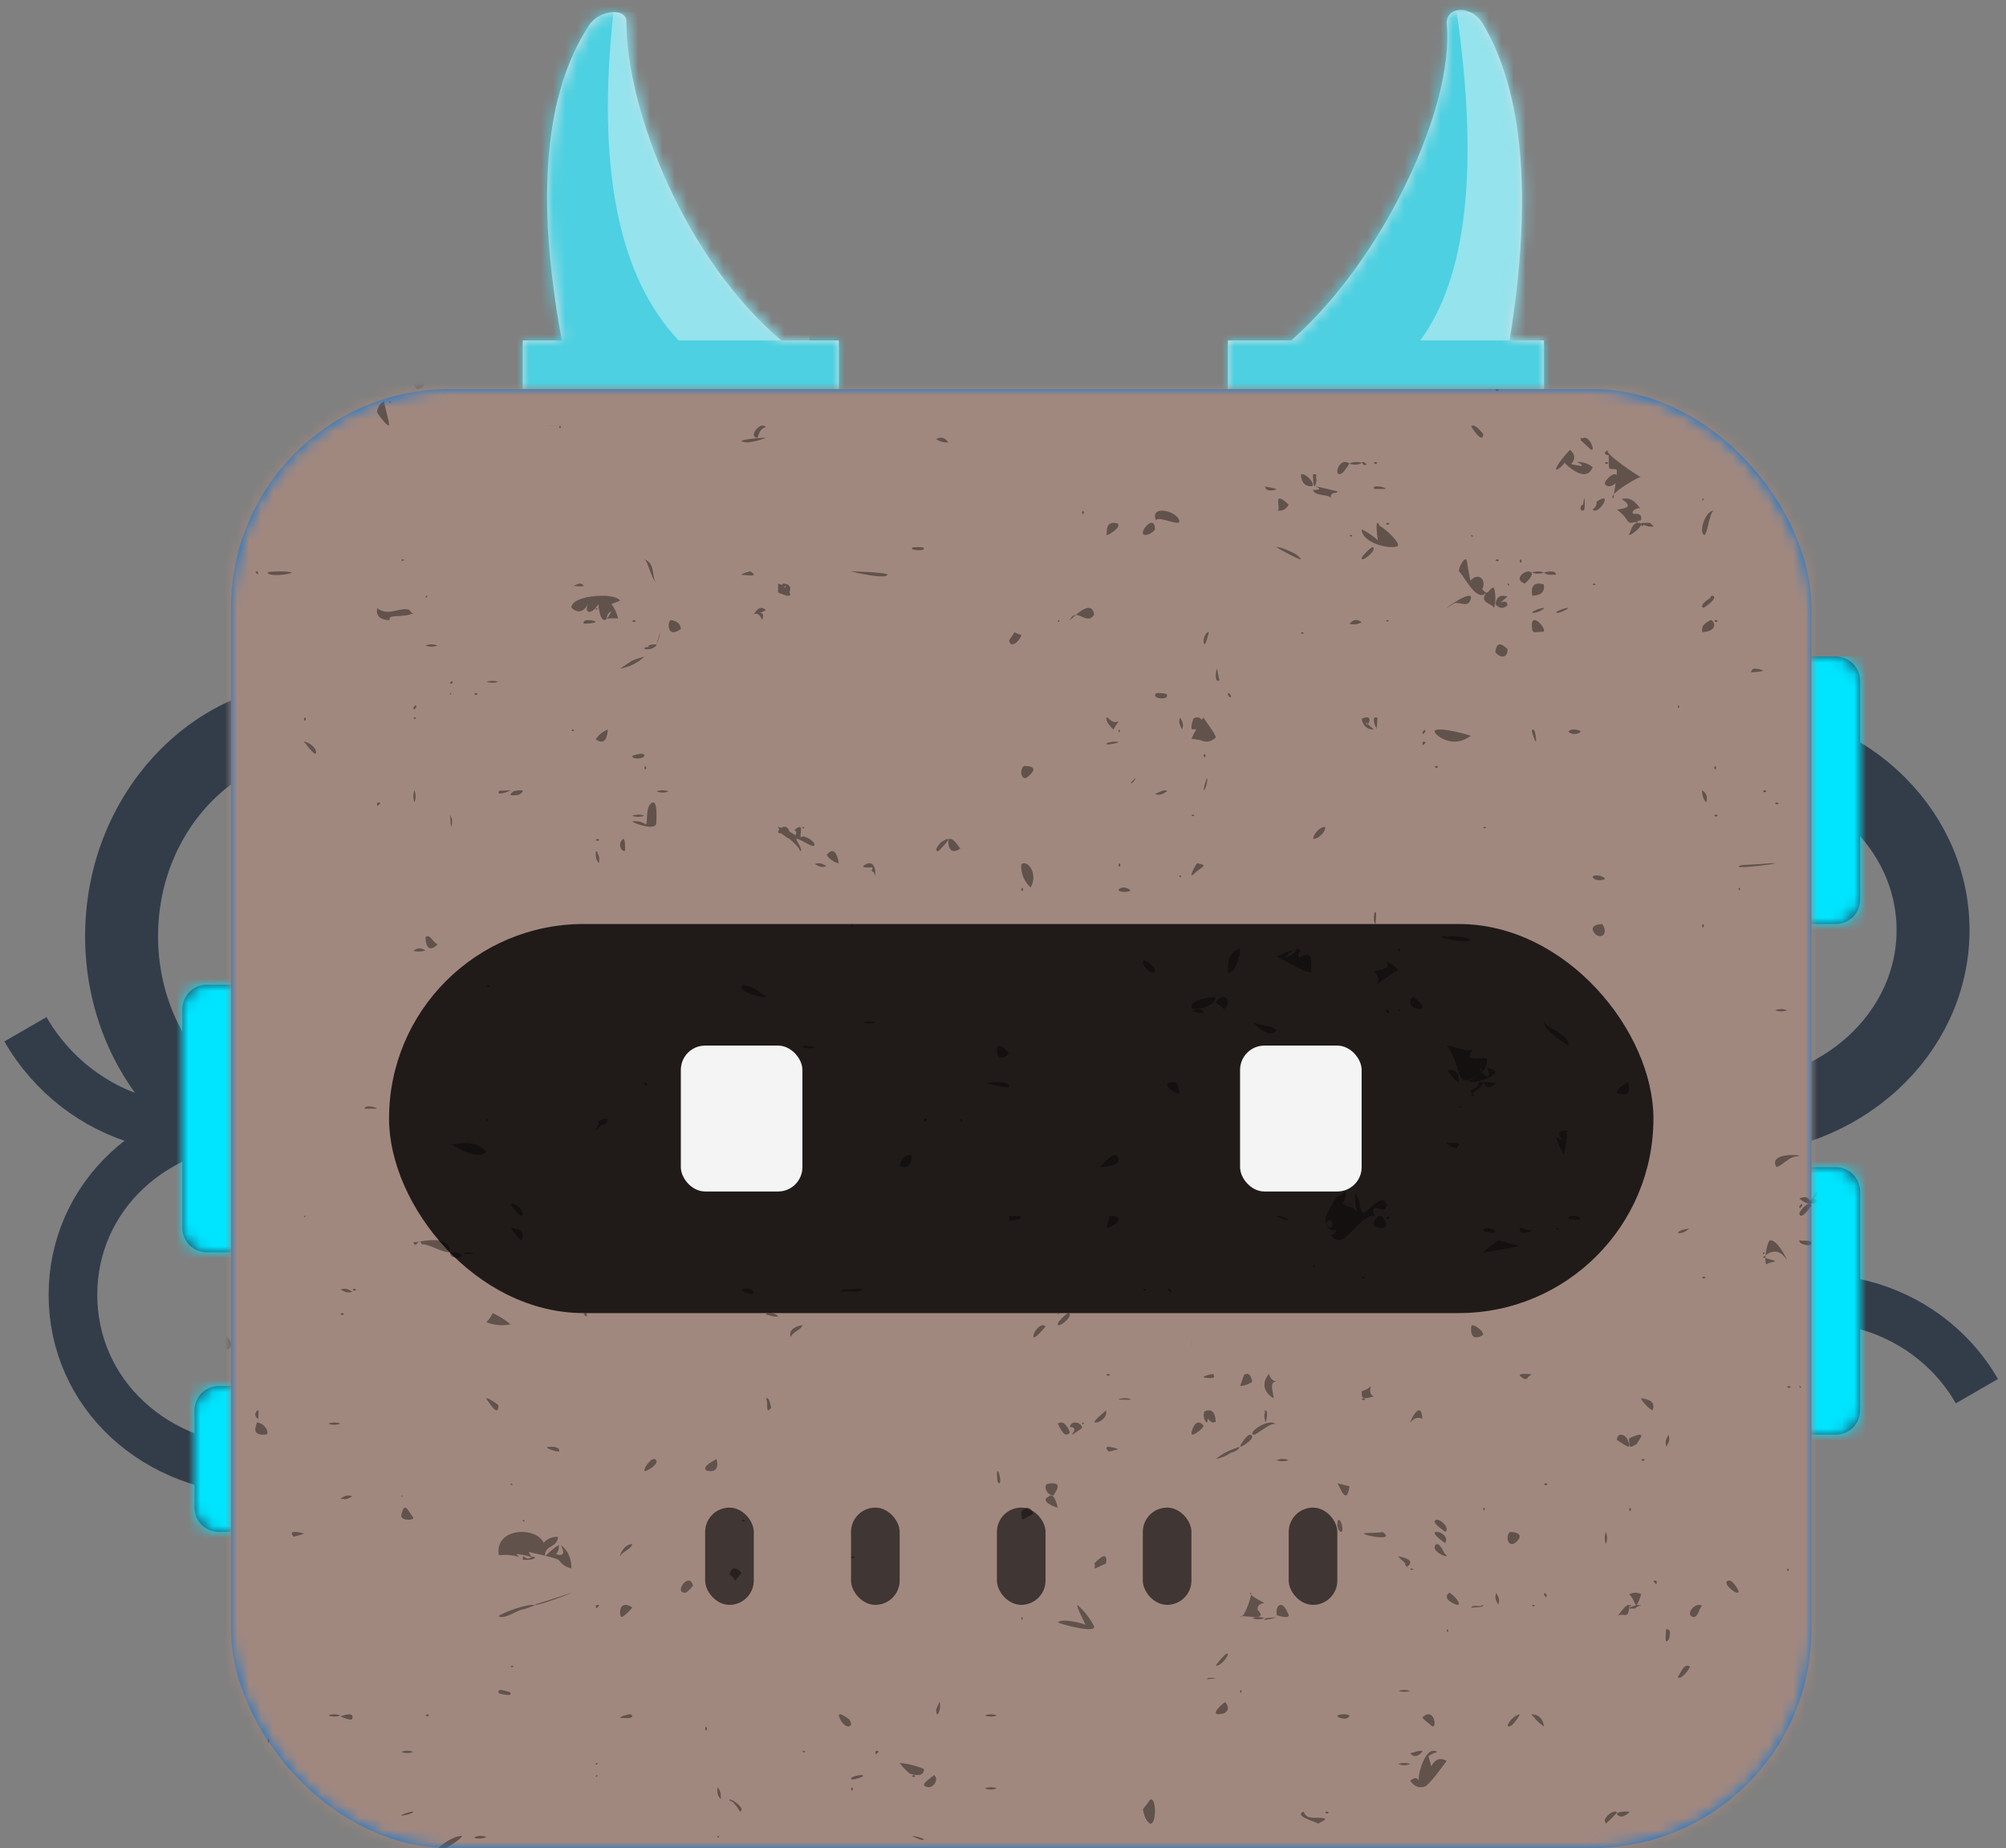 <svg xmlns="http://www.w3.org/2000/svg" xmlns:xlink="http://www.w3.org/1999/xlink" width="165" height="152" viewBox="0 0 165 152">
  <rect x="0" y="0" width="165" height="152" fill="#808080" stroke="none"/>
  <defs>
    <path id="bot-27-a" d="M2,27 L14,27 C15.105,27 16,27.895 16,29 L16,47 C16,48.105 15.105,49 14,49 L2,49 C0.895,49 1.3527075e-16,48.105 0,47 L0,29 C-1.3527075e-16,27.895 0.895,27 2,27 Z M3,60 L15,60 C16.105,60 17,60.895 17,62 L17,70 C17,71.105 16.105,72 15,72 L3,72 C1.895,72 1,71.105 1,70 L1,62 C1,60.895 1.895,60 3,60 Z M124,42 L136,42 C137.105,42 138,42.895 138,44 L138,62 C138,63.105 137.105,64 136,64 L124,64 C122.895,64 122,63.105 122,62 L122,44 C122,42.895 122.895,42 124,42 Z M124,0 L136,0 C137.105,-2.02906125e-16 138,0.895 138,2 L138,20 C138,21.105 137.105,22 136,22 L124,22 C122.895,22 122,21.105 122,20 L122,2 C122,0.895 122.895,2.02906125e-16 124,0 Z"/>
    <path id="bot-27-c" d="M71.21,40 C78.85,33.293 84.631,20.688 84,14 C83.863,12.554 86,12.299 87,14 C90.331,19.664 91.053,28.331 89.167,40 L92,40 L92,52 L66,52 L66,40 L71.21,40 Z M11.215,40 C9.043,28.317 9.783,19.684 13.434,14.101 C14.335,12.722 16.521,12.681 16.521,13.741 C16.521,21.273 21.492,33.445 29.262,40 L34,40 L34,52 L8,52 L8,40 L11.215,40 Z"/>
    <rect id="bot-27-e" width="130" height="120" rx="18"/>
  </defs>
  <g fill="none" fill-rule="evenodd" transform="translate(-6 -12)">
    <g transform="translate(0 66)">
      <g stroke="#2A3544" opacity=".9" transform="translate(8 5)">
        <ellipse cx="24.5" cy="18" stroke-width="6" rx="16.5" ry="18"/>
        <path stroke-width="4" d="M18.803,36.462 C18.803,27.901 11.64,20.962 2.803,20.962" transform="scale(1 -1) rotate(-60 -38.927 0)"/>
        <path stroke-width="4" d="M20,62 C29.389,62 37,55.508 37,47.5 C37,39.492 29.389,33 20,33 C10.611,33 4,39.492 4,47.5 C4,55.508 10.611,62 20,62 Z"/>
      </g>
      <g stroke="#2A3544" opacity=".9" transform="translate(132 7)">
        <path stroke-width="4" d="M33.803,58.462 C33.803,49.901 26.64,42.962 17.803,42.962" transform="rotate(-30 25.803 50.712)"/>
        <path stroke-width="6" d="M16,31 C25.389,31 33,24.06 33,15.5 C33,6.94 25.389,0 16,0 C6.611,0 0,6.94 0,15.5 C0,24.06 6.611,31 16,31 Z"/>
      </g>
      <g transform="translate(21)">
        <mask id="bot-27-b" fill="#fff">
          <use xlink:href="#bot-27-a"/>
        </mask>
        <use fill="#273951" xlink:href="#bot-27-a"/>
        <g fill="#00E5FF" mask="url(#bot-27-b)">
          <rect width="180" height="76" transform="translate(-21)"/>
        </g>
      </g>
    </g>
    <g transform="translate(41)">
      <mask id="bot-27-d" fill="#fff">
        <use xlink:href="#bot-27-c"/>
      </mask>
      <use fill="#E1E6E8" xlink:href="#bot-27-c"/>
      <g fill="#4DD0E1" mask="url(#bot-27-d)">
        <rect width="100" height="52"/>
      </g>
      <rect width="100" height="12" y="40" fill="#000" fill-opacity=".4" mask="url(#bot-27-d)"/>
      <path fill="#FFF" fill-opacity=".4" d="M15.456 13L31.569 13 31.569 40 20.82 40C15.854 34.767 14.066 25.767 15.456 13zM84.82 13L92.569 13 92.569 40 81.82 40C85.654 34.796 86.654 25.796 84.82 13z" mask="url(#bot-27-d)"/>
    </g>
    <g transform="translate(25 44)">
      <mask id="bot-27-f" fill="#fff">
        <use xlink:href="#bot-27-e"/>
      </mask>
      <use fill="#0076DE" xlink:href="#bot-27-e"/>
      <g fill="#A1887F" mask="url(#bot-27-f)">
        <rect width="134" height="124" transform="translate(-2 -2)"/>
      </g>
      <g fill="#000" fill-opacity=".4" mask="url(#bot-27-f)">
        <path d="M81.295,85.019 C81.722,84.918 81.956,85.223 82,85.934 C81.75,86.111 81.508,85.903 81.324,85.656 C81.325,85.701 81.326,85.747 81.328,85.793 C81.346,86.272 81,85.834 81,85.339 C81.022,85.3 81.043,85.266 81.062,85.235 C81.032,85.182 81.011,85.146 81,85.137 C81.068,85.101 81.132,85.071 81.193,85.05 C81.244,84.993 81.276,84.988 81.295,85.019 Z M108.043,110.002 C108.59,110.039 108.909,110.371 109,111 C108.644,110.773 108.344,110.489 108.099,110.147 C108.03,110.135 107.997,110.086 108,110 C108,110 108,110 108,110 C108.001,110 108.002,110 108.003,110 C108.017,110 108.031,110 108.043,110.002 Z M100,113.011 C100,113.007 100,113.004 100,113 C100.067,112.998 100.111,113.018 100.132,113.061 C100.155,113.074 100.178,113.088 100.202,113.104 C100.183,113.109 100.165,113.115 100.147,113.12 C100.148,113.129 100.148,113.139 100.147,113.15 C100.121,113.151 100.098,113.148 100.079,113.142 C99.871,113.213 99.676,113.319 99.496,113.458 C99.582,113.728 99.658,114.001 99.723,114.278 C100.035,113.688 100.461,113.538 101,113.828 C100.968,113.836 99.92,115.384 99.268,115.918 C98.747,116.112 98.324,115.96 98,115.462 C98.366,115.146 98.617,115.184 98.754,115.576 C98.484,115.415 99.116,112.811 100,113.011 Z M19.002,72.041 C19,72.028 19,72.015 19,72 C19.017,72 19.032,72 19.045,72.003 C19.078,71.996 19.126,72.003 19.184,72.017 C19.455,71.958 19.869,72.061 19.975,72.194 C19.983,72.194 19.992,72.193 20,72.192 C19.997,72.201 19.994,72.21 19.99,72.218 C19.997,72.232 20,72.245 20,72.258 C19.985,72.268 19.97,72.277 19.955,72.285 C19.831,72.476 19.56,72.496 19.142,72.346 C19.077,72.25 19.036,72.178 19.016,72.126 C19.011,72.12 19.005,72.114 19,72.109 C19.002,72.106 19.005,72.104 19.007,72.101 C19,72.076 18.998,72.056 19.002,72.041 Z M112.135,5.067 C112.713,4.669 113.269,6.188 112.858,5.98 C112.572,5.719 112.286,5.457 112,5.195 C112.019,5.172 112.038,5.151 112.056,5.132 C112.017,5.11 111.998,5.066 112,5 C112.069,4.998 112.114,5.02 112.135,5.067 Z M105.085,1.015 C105.155,0.982 105.225,1.004 105.295,1.081 C105.22,1.163 105.145,1.182 105.069,1.139 C105.052,1.132 105.038,1.121 105.028,1.108 C105.018,1.1 105.009,1.091 105,1.081 C105.003,1.078 105.006,1.075 105.008,1.072 C105.002,1.052 104.999,1.028 105,1 C105.034,0.999 105.063,1.004 105.085,1.015 Z M42.067,117.007 C42.394,117.088 43.369,117.809 42.852,118 C42.672,117.648 42.437,117.352 42.146,117.113 C42.148,117.125 42.148,117.137 42.147,117.15 C42.046,117.154 41.997,117.104 42,117.001 C42,117.001 42,117.001 42,117.001 C42,117.001 42,117.001 42,117.001 C42,117.001 42,117 42,117 C42.026,116.999 42.048,117.002 42.067,117.007 Z M117.095,12.015 C117.204,11.998 117.408,11.995 117.707,12.008 C118.249,12.458 117.932,12.274 117.61,12.307 C117.41,12.251 117.26,12.203 117.158,12.162 C117.154,12.208 117.128,12.254 117.079,12.3 C117.004,12.229 116.982,12.157 117.015,12.086 C116.986,12.058 117,12.037 117.057,12.022 C117.064,12.015 117.071,12.007 117.079,12 C117.085,12.005 117.09,12.01 117.095,12.015 Z M31.15,39.199 C31.258,39.361 31.335,39.56 31.262,40 C31.071,39.784 30.971,39.509 31.007,39 C31.018,39.015 31.028,39.03 31.039,39.045 C31.05,39.03 31.064,39.015 31.079,39 C31.15,39.066 31.173,39.133 31.15,39.199 Z M45.207,77.013 C45.646,76.927 46.182,77.292 45.939,77.296 C45.683,77.301 45.422,77.238 45.176,77.158 C45.126,77.169 45.077,77.152 45.028,77.108 C45.018,77.105 45.009,77.101 45,77.098 C45.003,77.096 45.007,77.094 45.01,77.091 C45.007,77.088 45.003,77.084 45,77.081 C45.069,77.005 45.138,76.983 45.207,77.013 Z M65.269,69.047 C65.392,69.016 65.556,69.001 65.763,69 C66.238,69.139 65.999,69.281 65.043,69.426 C64.996,69.337 64.987,69.261 65.018,69.2 C64.971,69.015 65.002,69.014 65.28,69 C65.277,69.017 65.274,69.032 65.269,69.047 Z M98.276,51.003 C98.281,51.005 98.285,51.009 98.288,51.015 C98.223,50.878 99.736,52.239 98.536,51.963 C97.967,51.832 97.947,51.495 98.045,51.256 C98.031,51.252 98.016,51.248 98,51.243 C98.056,51.141 98.118,51.046 98.231,51.011 C98.247,51.002 98.261,50.998 98.271,51.001 C98.273,51.001 98.275,51 98.276,51 C98.276,51.001 98.276,51.002 98.276,51.003 Z M90.24,8.279 C90.312,8.411 90.285,8.509 90.25,8.698 C90.09,9.546 89.976,8.377 90.004,8.024 C90.003,8.016 90.001,8.008 90,8 C90.002,8 90.004,8 90.007,8 C90.007,8 90.007,8 90.007,8 C90.007,8 90.007,8 90.007,8 C90.313,8.015 90.313,8.018 90.24,8.279 Z M114.97,8.111 C114.997,7.861 115.003,7.673 114.971,7.621 C114.275,7.461 114.322,7.901 114.322,6.441 C113.908,6.382 113.893,6.235 114.277,6 C113.763,6.247 117.114,8.376 116.997,8.274 C117.055,7.996 113.997,9.807 114.738,10 C114.689,9.987 114.801,9.336 114.891,8.716 C114.684,8.988 114.189,9.154 114.008,8.792 C113.91,8.597 114.795,7.688 114.97,8.111 Z M3.006,4.526 C2.998,4.433 2.998,4.34 3.006,4.259 C3.005,4.172 3.004,4.086 3.003,4 C3.015,4.03 3.028,4.06 3.042,4.089 C3.091,3.969 3.185,3.951 3.336,4.156 C3.377,4.211 3.376,4.364 3.351,4.525 C3.522,4.696 3.739,4.834 4,4.941 C3.728,4.957 3.456,4.973 3.183,4.989 C3.166,5.002 3.149,5.004 3.132,4.992 C3.088,4.995 3.044,4.997 3,5 C3.003,4.842 3.005,4.684 3.006,4.526 Z M116.258,11.171 C116.311,11.207 116.36,11.24 116.407,11.271 C116.856,11.223 117.05,11.373 116.989,11.722 C117.008,11.751 117.001,11.766 116.978,11.774 C116.978,11.774 116.978,11.775 116.978,11.775 C116.857,11.82 116.752,11.857 116.659,11.888 C116.66,11.917 116.672,11.953 116.698,12 C116.632,11.983 116.571,11.961 116.515,11.933 C115.659,12.186 116.106,11.696 115,10.923 C115.404,10.813 116.556,10.814 115.372,10.038 C116.131,9.886 116.416,10.199 116.896,10.788 C116.555,10.817 116.342,10.945 116.258,11.171 Z M25.752,97.052 C26.176,96.961 26.136,97.373 25,97.286 C25,96.557 25.154,97.506 25.732,97.063 C25.316,96.943 24.895,96.859 24.469,96.811 C24.976,97.464 24.883,96.769 23.029,96.911 C22.655,94.661 26.052,94.501 26.718,95.891 C27.054,95.54 27.45,95.379 27.906,95.407 C27.78,96.396 26.867,95.969 26.812,97.002 C27.202,96.693 27.344,96.453 27.977,96.073 C27.945,97.084 27.508,96.684 27.805,96.85 C28.367,97.006 28.473,96.746 28.124,96.073 C28.717,96.524 29.009,97.167 29,98 C28.591,97.923 28.252,97.702 27.982,97.337 C27.837,97.123 25.487,96.672 25.494,96.649 C25.553,96.807 25.639,96.941 25.752,97.052 Z M46.615,17.361 C46.614,17.223 46.604,17.141 46.555,17.225 C46.533,17.236 46.512,17.247 46.492,17.257 C46.534,17.29 46.575,17.325 46.615,17.361 Z M46.665,17.974 C46.509,17.938 46.292,17.861 46,17.729 C46.001,17.486 46.003,17.243 46.005,17 C46.08,17.006 46.18,17.048 46.286,17.113 C46.326,17.078 46.369,17.04 46.416,17 C46.939,17.019 47.11,17.259 46.932,17.718 C47.048,17.903 47.035,18.039 46.741,17.99 C46.708,18.008 46.683,18.001 46.665,17.974 Z M46.939,37.991 C46.696,37.924 46.274,37.518 46.195,37.529 C45.936,37.563 45.965,37.378 46.11,37.217 C46.035,37.127 45.993,37.052 46.001,37 C46.087,37.028 46.173,37.059 46.258,37.092 C46.484,36.946 46.798,36.925 46.933,37.403 C47.105,37.495 47.274,37.598 47.439,37.709 C47.536,37.521 47.503,37.372 47.342,37.263 C48.203,36.56 47.754,37.54 47.868,37.904 C48.046,37.554 48.982,38.186 48.999,38.446 C49.032,38.942 47.647,37.836 47.501,38.011 C47.447,38.075 48.156,39.034 47.799,38.999 C47.764,38.746 47.357,38.361 46.939,37.991 Z M80.402,28.964 C80.308,28.984 80.212,28.996 80.115,29 C79.833,28.964 80.156,28.118 80.169,28.091 C80.472,27.937 80.697,27.979 80.842,28.217 C80.889,28.144 80.936,28.072 80.983,28 C80.946,28.042 82.06,29.431 81.997,29.667 C81.597,30.029 81.172,30.096 80.723,29.868 C80.482,29.831 80.241,29.795 80,29.758 C80.126,29.488 80.26,29.223 80.402,28.964 Z M31.628,18.001 C31.837,17.997 31.958,18.004 31.991,18.023 C32.497,18.072 32.894,18.202 33,18.415 C32.76,18.489 32.525,18.581 32.294,18.691 C32.556,19.028 32.738,19.422 32.843,19.871 C32.532,19.847 32.222,19.851 31.913,19.884 C31.917,19.593 32.038,19.393 32.277,19.284 C31.437,21.16 31.209,18.766 31.21,18.687 C30.754,19.525 29.95,19.594 30.402,18.581 C30.066,19.337 29.549,19.497 29,18.98 C29.001,18.311 30.465,17.975 31.628,18.001 Z M30.028,61.028 C30.048,61.008 30.079,60.999 30.121,61 C30.124,61.084 30.084,61.125 30,61.122 C29.999,61.08 30.008,61.048 30.028,61.028 C30.008,61.048 29.999,61.08 30,61.121 C30.084,61.125 30.124,61.084 30.121,61 C30.079,60.999 30.048,61.008 30.028,61.028 Z M101.015,46.214 C101.513,46.344 102.661,46.56 103,46.293 C102.597,46.035 100.816,45.826 101.015,46.214 Z M4.001,16.105 C4.16,16.458 5.827,16.26 6,16.09 C5.751,15.964 3.942,15.972 4.001,16.105 Z M45,19.187 C43.766,19.805 45.095,18.922 44.683,20 C44.504,19.54 44.277,19.384 44,19.533 C44.319,18.967 44.652,18.852 45,19.187 Z M100.807,96.761 C100.795,96.741 100.32,95.633 100.04,96.126 C99.707,96.712 101.593,97.361 100.807,96.761 Z M72,85.97 C72.329,86.136 73.145,85.58 72.978,85 C72.725,85.258 72.193,85.628 72,85.97 Z M95.196,44.188 C95.09,43.535 94.842,44.775 95.146,45 C95.155,44.941 95.206,44.246 95.196,44.188 Z M48,78 C47.775,78 46.74,78.251 47.062,79 C47.095,78.586 47.938,78.375 48,78 Z M100.868,95.898 C101.173,95.473 100.603,95.038 100.287,95.006 C99.209,94.896 101.566,96.396 100.868,95.898 Z M82.308,24.948 C82.275,24.915 82.103,24.011 82.11,24 C81.977,24.202 81.889,25.242 82.308,24.948 Z M120,70.398 C120.337,70.543 120.863,70.145 121,70 C120.859,70.149 120.326,70.017 120,70.398 Z M31.467,61.535 C31.989,61.535 32.459,60.557 31.177,61.246 C31.531,61.284 30.408,62.714 31.467,61.535 Z M83.003,26 C82.984,26.188 83.054,26.317 83.245,26.364 C83.264,26.176 83.194,26.048 83.003,26 Z M16.187,27 C16.111,27.113 15.894,27.175 16.063,27.37 C16.14,27.257 16.357,27.195 16.187,27 Z M45.063,55.37 C45.14,55.257 45.357,55.195 45.187,55 C45.111,55.113 44.894,55.175 45.063,55.37 Z M126.189,117 C126.104,117.11 125.9,117.174 126.058,117.369 C126.143,117.258 126.347,117.195 126.189,117 Z M109.176,100.381 C109.32,100.156 109.126,100.117 109.051,100 C108.908,100.226 109.102,100.264 109.176,100.381 Z M4.076,112.368 C4.177,112.245 4.177,112.123 4.076,112 C3.975,112.123 3.975,112.245 4.076,112.368 Z M19.197,25 C19.104,25.052 19.018,25.111 19,25.228 C19.257,25.215 19.257,25.215 19.197,25 Z M40.076,111.368 C40.177,111.245 40.177,111.123 40.076,111 C39.975,111.123 39.975,111.245 40.076,111.368 Z M3.227,16.231 C3.214,15.972 3.214,15.972 3,16.033 C3.052,16.127 3.11,16.213 3.227,16.231 Z M24,106.065 C24.081,106.153 24.161,106.153 24.242,106.065 C24.161,105.978 24.081,105.978 24,106.065 Z M84.065,108 C83.978,108.081 83.978,108.162 84.065,108.243 C84.152,108.162 84.152,108.081 84.065,108 Z M110.242,70.065 C110.162,69.978 110.081,69.978 110,70.065 C110.081,70.153 110.162,70.153 110.242,70.065 Z M125.065,42.243 C125.152,42.162 125.152,42.081 125.065,42 C124.978,42.081 124.978,42.162 125.065,42.243 Z M120.065,27 C119.978,27.081 119.978,27.162 120.065,27.243 C120.152,27.162 120.152,27.081 120.065,27 Z M28.065,4 C27.978,4.081 27.978,4.162 28.065,4.243 C28.152,4.162 28.152,4.081 28.065,4 Z M98.242,98.065 C98.162,97.978 98.081,97.978 98,98.065 C98.081,98.153 98.162,98.153 98.242,98.065 Z M90.065,73.243 C90.152,73.162 90.152,73.081 90.065,73 C89.978,73.081 89.978,73.162 90.065,73.243 Z M15.242,15.065 C15.161,14.978 15.081,14.978 15,15.065 C15.081,15.152 15.161,15.152 15.242,15.065 Z M96,20.065 C96.081,20.153 96.161,20.153 96.242,20.065 C96.161,19.978 96.081,19.978 96,20.065 Z M113.242,17.065 C113.161,16.978 113.081,16.978 113,17.065 C113.081,17.152 113.161,17.152 113.242,17.065 Z M100.508,46 C100.995,46.454 100.967,46 101,46 C100.568,46.002 99.301,46 100.508,46 Z M102,60.065 C102.081,60.153 102.161,60.153 102.242,60.065 C102.161,59.978 102.081,59.978 102,60.065 Z M89,21.065 C89.081,21.153 89.161,21.153 89.242,21.065 C89.161,20.978 89.081,20.978 89,21.065 Z M96.065,68.243 C96.152,68.162 96.152,68.081 96.065,68 C95.978,68.081 95.978,68.162 96.065,68.243 Z M22.065,61 C21.978,61.081 21.978,61.162 22.065,61.243 C22.152,61.162 22.152,61.081 22.065,61 Z M3,113.065 C3.081,113.153 3.161,113.153 3.242,113.065 C3.161,112.978 3.081,112.978 3,113.065 Z M129.065,98.243 C129.152,98.162 129.152,98.081 129.065,98 C128.978,98.081 128.978,98.162 129.065,98.243 Z M74.065,29 C73.978,29.081 73.978,29.162 74.065,29.243 C74.152,29.162 74.152,29.081 74.065,29 Z M29,29.065 C29.081,29.153 29.161,29.153 29.242,29.065 C29.161,28.978 29.081,28.978 29,29.065 Z M16.242,28.065 C16.161,27.978 16.081,27.978 16,28.065 C16.081,28.153 16.161,28.153 16.242,28.065 Z M66.065,102 C65.978,102.081 65.978,102.162 66.065,102.243 C66.152,102.162 66.152,102.081 66.065,102 Z M93,13.065 C93.081,13.153 93.161,13.153 93.242,13.065 C93.161,12.978 93.081,12.978 93,13.065 Z M108,101.065 C108.081,101.153 108.161,101.153 108.242,101.065 C108.161,100.978 108.081,100.978 108,101.065 Z M104.065,93 C103.978,93.081 103.978,93.162 104.065,93.243 C104.152,93.162 104.152,93.081 104.065,93 Z M104,37.065 C104.081,37.153 104.161,37.153 104.242,37.065 C104.161,36.978 104.081,36.978 104,37.065 Z M80,36.065 C80.081,36.152 80.161,36.152 80.242,36.065 C80.161,35.978 80.081,35.978 80,36.065 Z M101.065,103 C100.978,103.081 100.978,103.162 101.065,103.243 C101.152,103.162 101.152,103.081 101.065,103 Z M48,113.065 C48.081,113.153 48.161,113.153 48.242,113.065 C48.161,112.978 48.081,112.978 48,113.065 Z M19.121,26 C19.037,25.997 18.997,26.038 19,26.122 C19.084,26.125 19.124,26.084 19.121,26 Z M7,69.122 C7.084,69.125 7.124,69.084 7.121,69 C7.037,68.997 6.997,69.038 7,69.122 Z M16.294,1 C16.9,0.918 17.116,0.585 16.942,0 C16.402,0 15.544,0.208 16.294,1 Z M9.067,0.657 C9.583,1.189 9.894,1.102 10,0.395 C9.161,-0.208 8.85,-0.12 9.067,0.657 Z M91.907,67.481 C92.183,67.372 92.437,67.212 92.669,67 C92.725,67.374 92.648,67.708 92.437,68.003 C93.174,68.437 93.222,68.032 93.655,68.794 C93.516,68.584 93.372,67.199 93.45,67.156 C94.036,67.834 93.668,68.445 94.208,68.817 C94.188,68.804 96.026,66.824 96,68.219 C95.985,69.02 94.49,67.648 95.074,68.991 C93.578,68.991 92.569,72.061 91.508,70.611 C92.106,70.235 91.608,70.764 91.897,70.137 C91.492,70.298 91.224,70.12 91.093,69.602 C91.754,70.874 91.72,68.598 91.093,69.602 C90.663,69.253 91.86,67.668 91.907,67.481 Z M27,95 C27,95.014 27.001,95.025 27.001,95.04 C27.013,95.022 27.012,95.007 27,95 Z M24.034,97.003 C24.023,97.002 24.012,97.002 24,97 C24.015,97.01 24.026,97.009 24.034,97.003 Z M102.138,57 C102.169,57.158 101.813,57.233 102.138,57 Z M101.947,57.461 C102.247,58.891 101.186,57.013 101,57.097 C101.259,56.893 101.852,57.01 101.947,57.461 Z M101,55 C101.598,55 102.562,55.565 103.14,55.306 C102.195,56.581 104.342,55.821 104.297,56.072 C104.358,56.59 104.202,56.961 103.831,57.188 C103.896,56.976 103.853,56.88 103.702,56.9 C103.883,57.254 104.133,57.471 104.452,57.55 C104.496,57.272 104.435,57.03 104.269,56.823 C106.619,57.19 102.524,58.477 102.834,57.812 C102.72,58.057 103.735,57.281 103.683,57.319 C101.507,58.903 102.418,56.78 101,55 Z M106,18.073 C104.703,19.155 105.99,17.983 105.991,18.794 C105.641,19.103 105.31,19.065 105,18.678 C105.093,18.078 105.426,17.876 106,18.073 Z M102.023,16.015 C101.875,15.874 102.479,14.662 102.641,15.092 C102.743,15.648 102.841,16.204 102.936,16.762 C103.703,15.968 104.284,16.801 103.916,17.453 C104.464,18.171 104.433,17.313 104.879,17.339 C105.034,17.869 105.04,18.423 104.896,19 C104.642,18.567 103.629,18.59 104.268,17.728 C103.481,18.619 102.509,16.473 102.023,16.015 Z M115,9 C115.007,9.009 115.003,9.008 115,9 Z M96,12.081 C96.099,11.973 96.197,11.973 96.295,12.081 C96.197,12.188 96.099,12.188 96,12.081 Z M95.494,12.279 C95.731,12.279 97.382,13.782 96.918,13.94 C96.168,14.196 94,13.615 94,12.53 C94.494,12.773 94.948,13.083 95.361,13.458 C95.305,13.531 95.026,11.217 95.494,12.279 Z M87,47.685 C87.452,47.41 87.944,47.231 88.477,47.148 C88.18,47.294 87.93,47.494 87.725,47.747 C88.179,47.649 88.496,47.4 88.676,47 C89.413,47.254 88.501,47.33 88.876,47.759 C90.478,46.855 89.495,49.022 90,48.999 C89.188,49.036 87.731,47.951 87,47.685 Z M110.024,7.644 C109.819,7.44 110.985,6.144 111.133,6 C111.572,6.367 111.605,6.756 111.231,7.166 C111.259,7.183 112.877,7.583 111.712,6.995 C112.209,6.98 112.639,7.123 113,7.423 C112.46,8.81 110.903,7.29 110.679,7.06 C110.53,7.318 110.312,7.512 110.024,7.644 Z M13.097,19.072 C14.022,19.705 14.909,18.885 15.706,19.172 C15.572,19.107 15.902,19.488 16,19.449 C14.985,19.861 13.896,19.463 14.055,20 C12.507,20 13.129,18.682 13.097,19.072 Z M100.313,29.547 C101.193,30.148 102.066,30.151 102.931,29.557 C103.63,29.601 98.742,28.289 100.313,29.547 Z M16.67,71.337 C17.403,71.337 18.249,72 19,72 C19,70.439 16.645,71.172 16,71.172 C16.217,71.871 16.47,70.579 16.67,71.337 Z M85,102.094 C85.335,101.969 85.665,101.969 86,102.094 C85.665,102.219 85.335,102.219 85,102.094 Z M85.461,101.422 C86.399,102.412 84.266,101.792 84,101.96 C84.343,102.24 85.082,99.932 84.875,100.002 C84.531,100.117 86.078,100.884 85.997,100.841 C85.567,100.913 85.388,101.107 85.461,101.422 Z M86.038,102 C86.026,102.001 86.014,102.002 86,102 C86.017,102.011 86.031,102.011 86.038,102 Z M127.28,73 C127.06,72.59 127.386,70.984 127.618,71 C128.195,71.041 128.854,72.289 129,72.677 C128.456,71.795 127.789,71.711 127,72.424 C128.819,72.896 127.742,72.651 127.28,73 Z M35.986,36.602 C36.083,37.437 34.146,36.723 34,36.566 C34.406,36.501 34.788,36.583 35.147,36.812 C35.288,36.487 35.087,35.23 35.665,35.012 C36.119,34.841 35.977,36.52 35.986,36.602 Z M71.926,102.639 C72.528,103.482 69.288,102.607 69,102.439 C69.457,102.05 71.266,102.583 71.283,102.652 C71.233,102.452 70.536,101.213 70.617,101 C71.125,101.439 71.561,101.985 71.926,102.639 Z M115.001,11 C115.001,11.013 114.999,11.023 115.001,11.039 C115.012,11.022 115.012,11.008 115.001,11 Z M110.645,64 C110.38,63.535 110.164,63.05 110,62.544 C110.175,62.628 110.352,62.708 110.531,62.784 C110.04,62.153 110.196,61.903 111,62.034 C110.932,62.146 110.859,62.163 110.78,62.085 C111.072,62.579 110.679,63.368 110.645,64 Z M24,77.925 C23.31,78.066 22.643,78.009 22,77.753 C22.23,77.529 22.404,77.278 22.524,77 C23.067,77.25 23.559,77.558 24,77.925 Z M132,67.174 C131.021,67.449 130.947,67.632 131.776,67.723 C131.135,68.135 130.543,68.087 130,67.58 C130.406,67.379 130.711,67.441 130.913,67.768 C131.58,66.997 131.037,66.822 132,67.174 Z M13,2.865 C13.115,2.376 13.328,2.088 13.64,2.001 C13.478,1.964 14.035,3.617 13.998,3.989 C13.883,4.12 13.058,3.063 13,2.865 Z M57.295,115.081 C57.197,115.188 57.098,115.188 57,115.081 C57.098,114.973 57.197,114.973 57.295,115.081 Z M56.839,114.884 C56.503,114.617 56.223,114.322 56,114 C56.713,114.069 57.38,114.237 58,114.503 C58,114.994 57.613,115.121 56.839,114.884 Z M88.612,14.604 C88.474,14.494 87.268,13.924 87,14.008 C86.968,14.019 90.064,15.76 88.612,14.604 Z M90.182,9 C90.304,9 91.997,9.405 91.998,9.414 C92.039,9.708 91.434,9.274 91.457,10 C91.445,9.617 90.111,9.863 90,9.296 C90.626,9.301 90.686,9.202 90.182,9 Z M66.005,40.1 C65.96,40.836 66.215,41.469 66.768,42 C67.44,40.864 66.487,39.638 66.005,40.1 Z M94.355,28.363 C94.269,28.364 94.98,28.976 95,29 C94.45,29.008 94.116,28.714 94,28.118 C95.205,27.569 94.361,29.155 94.355,28.363 Z M70.018,19.948 C70.58,18.888 71.374,20.542 72,19.547 C71.724,17.959 69.792,20.376 70.018,19.948 Z M95.926,48 C96.334,48.192 96.691,48.444 97,48.753 C97.03,48.721 95.076,50.036 95.232,49.999 C95.467,49.592 95.39,49.237 95,48.937 C95.331,48.738 96.732,48.717 95.926,48 Z M77.15,11.949 C76.777,11.214 78.982,12.3 79,11.914 C79.039,11.059 76.347,10.363 77.15,11.949 Z M122.663,20.037 C122.129,20.27 121.917,20.591 122.029,21 C123.645,20.855 122.784,19.791 122.663,20.037 Z M80.09,51.991 C80.55,52.058 82.012,51.752 82,51 C81.545,51 79.557,51.288 80.09,51.991 Z M65,21.672 C65.152,21.448 65.303,21.224 65.455,21 C65.615,21.097 66.031,21.269 65.991,21.189 C66.103,21.417 65.161,22.549 65,21.672 Z M95,83.872 C94.717,83.86 93.847,84.377 94.023,83.416 C94.297,83.351 94.548,83.212 94.774,83 C94.619,83.412 94.694,83.702 95,83.872 Z M129.76,64.115 C130.943,64.059 127.328,63.604 128.113,65 C128.67,64.824 129.159,64.144 129.76,64.115 Z M90.149,118.51 C91.616,118.498 90.826,118.736 90.425,119 C90.313,118.851 88.376,118.389 89.207,118 C89.415,118.391 89.541,118.515 90.149,118.51 Z M82.696,52 C83.519,51.082 82.459,50.578 82,51.456 C82.232,51.637 82.464,51.819 82.696,52 Z M101.568,18.65 C101.941,18.402 102.638,19.02 102.918,18.422 C103.618,16.925 99.548,19.994 101.568,18.65 Z M131,68.119 C130.801,67.662 129.969,68.654 130.001,68.823 C130.121,69.457 130.99,68.192 131,68.119 Z M90,37.972 C90.167,38.136 91.083,37.542 90.994,37 C90.67,37 90.142,37.391 90,37.972 Z M2.078,121.027 C2.568,120.946 3.111,121.686 4,121.093 C3.153,120.887 1.64,121.099 2.078,121.027 Z M77.065,26.043 C76.662,26.491 78.283,26.645 77.956,26.081 C77.827,26.04 77.153,25.945 77.065,26.043 Z M78.605,58 C77.308,58.045 78.413,58.812 78.997,59 C79.013,58.865 78.969,58.108 78.605,58 Z M2.252,121 C2.894,120.599 3.661,120.464 2,120 C2.084,120.333 2.168,120.667 2.252,121 Z M30.676,20.029 C30.583,20.013 29.921,19.892 30.008,20.305 C30.469,20.305 31.534,20.183 30.676,20.029 Z M44.318,5 C44.46,4.455 44.688,4.171 45,4.149 C44.579,3.539 43.454,5 44.318,5 Z M51,75.423 C51.472,74.92 52.551,75.535 53,75 C51.058,75.086 51.414,74.982 51,75.423 Z M34.997,31.165 C35.062,30.811 34.065,31.129 34,31.18 C34,31.49 34.948,31.428 34.997,31.165 Z M92.691,110.356 C93.558,110.037 92.361,109.88 92,110.108 C92.001,110.312 92.597,110.391 92.691,110.356 Z M53.909,40.781 C53.995,41.674 54.257,39.506 53.177,40.107 C52.563,40.449 53.741,40.34 53.766,40.338 C53.766,40.962 53.151,40.206 53.909,40.781 Z M98.065,85.927 C98.351,85.62 98.663,85.542 99,85.694 C98.856,83.79 97.719,86.466 98.065,85.927 Z M73.202,88.398 C73.468,88.33 73.734,88.263 74,88.195 C73.989,88.189 72.463,87.647 73.202,88.398 Z M92.353,7.939 C92.575,7.81 92.764,7.447 93,7.118 C92.067,6.53 91.649,8.35 92.353,7.939 Z M43.452,5.398 C43.986,5.34 44.487,5.215 44.954,5.023 C45.45,4.918 41.747,5.198 43.452,5.398 Z M89.618,8.971 C90.655,9.227 89.283,7.7 89,8.053 C89.062,8.608 89.267,8.914 89.618,8.971 Z M7.144,30.156 C7.118,30.138 8.009,31.371 8,30.887 C7.988,30.186 6.549,29.75 7.144,30.156 Z M3.959,86.982 C4.134,86.704 3.731,86.046 3.133,86 C3.016,86.419 2.664,87.122 3.959,86.982 Z M116,88 C116.023,86.978 115.006,86.653 115,87.434 C115.147,87.534 115.808,88 116,88 Z M82.681,109.926 C83.073,109.691 83.104,109.383 82.774,109 C82.573,109.081 81.196,110.31 82.681,109.926 Z M67,93.511 C66.698,93.674 66.396,93.837 66.094,94 C66.024,93.789 65.993,93.573 66.001,93.35 C66.404,92.835 66.737,92.888 67,93.511 Z M113.318,10.264 C113.359,10.508 113.253,10.721 113,10.902 C113.443,11.481 114.816,9.261 113.318,10.264 Z M108.03,18 C108.773,17.977 109.089,17.667 108.978,17.07 C108.212,16.847 107.896,17.158 108.03,18 Z M42,98.501 C42.786,98.941 42.077,99.415 43,98.373 C42.515,97.836 42.182,97.879 42,98.501 Z M107.413,17 C107.409,17.022 108.395,16.157 107.82,16.011 C107.384,15.9 106.466,16.664 107.413,17 Z M103.015,79 C102.998,79.003 102.992,79.02 103.015,79 Z M104,78.788 C104,78.363 103.073,77.844 103.033,78.044 C102.916,78.619 103.08,79.374 104,78.788 Z M70,86.372 C71.123,86.378 69.171,87.721 71,86.46 C71,85.983 70.091,85.762 70,86.372 Z M34,101.2 C32.817,100.458 32.916,102.02 33.138,102 C33.294,101.986 34.014,101.3 34,101.2 Z M73.027,12.891 C72.751,13.371 74.73,12.115 73.701,12.006 C72.901,11.921 73.064,12.826 73.027,12.891 Z M122,101.085 C121.536,100.716 120.683,101.65 121.122,101.933 C121.663,102.281 121.769,101.163 122,101.085 Z M87.893,101.608 C87.444,100.534 86.874,101.051 87.025,101.861 C87.89,102.109 88.18,102.025 87.893,101.608 Z M76.101,12.981 C76.335,13.07 76.833,12.83 77,12.552 C77,11.168 75.622,12.8 76.101,12.981 Z M125.248,40.154 C123.6,40.686 130.857,39.731 126.691,40.078 C126.21,40.103 125.729,40.129 125.248,40.154 Z M56,64.843 C56.483,65.217 57.004,64.915 57,64.023 C56.525,63.915 56.191,64.188 56,64.843 Z M115,118.072 C114.728,117.747 113.728,118.608 114.071,118.927 C113.844,119.3 115.002,118.125 115,118.072 Z M116,101.029 C115.972,100.976 115.794,100.872 115,102 C115.402,101.441 116,102.447 116,101.029 Z M1,121.219 C1.21,121.599 1.479,121.86 1.808,122 C2.228,121.021 1.959,120.761 1,121.219 Z M6.949,95.115 C6.07,94.897 5.802,94.989 6.143,95.39 C6.243,95.386 7.234,95.118 6.949,95.115 Z M120,106.92 C120.185,107.285 120.987,106.3 121,106.068 C120.467,105.735 120.218,106.727 120,106.92 Z M45.427,84.785 C45.371,84.591 45.28,83.843 45,84.03 C45.245,84.356 44.898,85.461 45.427,84.785 Z M117.162,84.032 C116.61,83.799 117.622,84.914 117.923,85 C118.143,84.47 117.89,84.147 117.162,84.032 Z M68.218,92.119 C67.448,92.492 68.96,93.032 69,92.999 C68.793,92.103 68.532,91.81 68.218,92.119 Z M33.934,110.029 C33.833,109.911 33,110.187 33,110.282 C32.972,110.282 34.307,110.464 33.934,110.029 Z M60.027,38.017 C59.971,38.034 59.896,39.538 61,38.793 C60.794,38.622 60.468,37.879 60.027,38.017 Z M95.734,69.102 C95.46,68.705 94.746,69.571 95.093,69.878 C96.12,70.236 96.185,69.755 95.734,69.102 Z M40.938,89 C40.889,89.052 39.583,89.646 40.137,89.968 C40.866,90.108 41.133,89.786 40.938,89 Z M68.195,91.038 C67.793,91.108 68.045,92 68.656,92 C68.693,91.858 69.653,90.785 68.195,91.038 Z M105,22.626 C105.155,22.955 106.009,23.365 106,22.395 C105.414,21.8 105.08,21.877 105,22.626 Z M43.275,16.298 C44.056,16.397 44.206,16.298 43.725,16 C43.532,16.01 42.523,16.332 43.275,16.298 Z M93,20.31 C93.368,20.402 93.701,20.357 94,20.174 C93.631,19.903 93.298,19.949 93,20.31 Z M69,86.087 C69.201,86.453 69.589,87.412 70,86.802 C69.716,86.091 69.383,85.853 69,86.087 Z M107.059,82.197 C107.689,82.738 107.547,82.189 108,82.06 C107.841,81.999 106.735,81.917 107.059,82.197 Z M94,7.091 C93.873,6.939 93.139,6.995 93,7.131 C93.345,7.261 93.679,7.248 94,7.091 Z M111,29.149 C111.299,29.607 112.263,29.247 111.931,29.097 C111.534,28.952 111.223,28.97 111,29.149 Z M23.996,34 C23.684,34.014 23.371,34.027 23.059,34.041 C22.703,34.583 24.078,34.001 23.996,34 Z M24.714,34.361 C25.206,34.021 25.063,33.921 24.286,34.061 C23.794,34.401 23.937,34.5 24.714,34.361 Z M117,100.118 C116.664,99.953 116.33,99.961 116,100.141 C116.58,100.553 116.434,101.861 117,100.118 Z M97.6,97.578 C97.414,97.731 98.181,98.238 97.735,97.867 C98.253,97.488 98.012,97.199 97.011,97.002 C96.903,96.965 97.614,97.605 97.6,97.578 Z M92.421,94.792 C92.436,94.301 92.089,93.644 92.009,94.232 C91.928,94.834 92.407,95.28 92.421,94.792 Z M87,10.961 C87.426,11.08 87.759,10.928 88,10.507 C86.474,9.079 87.551,11.139 87,10.961 Z M50,39.321 C50.161,39.628 50.708,40 51,40 C50.808,38.956 50.474,38.729 50,39.321 Z M22,120.092 C21.649,119.957 21.315,119.971 21,120.131 C21.132,120.284 21.852,120.223 22,120.092 Z M58.04,115.882 C58.612,116.326 59.333,115.406 58.831,115 C58.738,115.109 57.796,115.692 58.04,115.882 Z M95.059,9.218 L96,9.218 C95.907,9.012 94.725,8.854 95.059,9.218 Z M80.235,40.853 C80.825,40.269 81.492,40.185 80.469,40 C80.288,40.196 79.665,41.416 80.235,40.853 Z M98.948,113.137 C99.268,112.791 98.004,113.208 98,113.212 C98.259,113.532 98.575,113.507 98.948,113.137 Z M119.292,103.784 C119.434,103.216 119.352,102.957 119.044,103.006 C118.998,103.554 118.905,104.401 119.292,103.784 Z M27.062,88.01 C26.712,88.091 27.96,88.476 27.994,88.372 C28.05,88.083 27.739,87.962 27.062,88.01 Z M18,46.668 C17.595,46.53 17.362,45.743 17,46.085 C17,46.843 17.317,47.376 18,46.668 Z M93,91.244 C92.667,91.163 92.333,91.081 92,91 C92.148,91.105 92.752,93.03 93,91.244 Z M17,47.174 C16.639,46.939 16.324,46.931 16,47.217 C16.347,47.296 16.681,47.282 17,47.174 Z M10.001,110.173 C9.968,110.15 10.96,110.648 10.991,110.323 C11.059,109.95 10.729,109.9 10.001,110.173 Z M57.061,14.102 C56.686,14.193 58.181,14.419 57.982,14.047 C57.617,13.949 56.766,14.023 57.061,14.102 Z M116.529,101.287 C116.596,101.027 117.502,101.072 116.608,101 C116.687,101.006 115.258,101.403 116.529,101.287 Z M23.931,108.173 C23.396,108.016 22.848,107.837 23.039,108.276 C23.851,108.491 24.149,108.457 23.931,108.173 Z M27.051,4.005 C27.358,4.009 27.664,4.014 27.971,4.018 C28.227,4.012 26.707,3.991 27.051,4.005 Z M72,97.603 C72.284,97.935 71.443,98.304 72.979,97.592 C73.089,96.799 72.762,96.803 72,97.603 Z M122.343,35 C122.475,34.55 122.361,34.217 122,34 C122.004,34.433 122.119,34.766 122.343,35 Z M60,5.388 C59.742,4.998 59.409,4.902 59,5.1 C59.251,5.307 59.584,5.403 60,5.388 Z M95.21,28.895 C95.21,29.377 95.311,28.046 95.3,28.041 C94.773,27.805 95.072,28.654 95.21,28.895 Z M116.644,87.796 C116.454,87.77 117.911,86.415 116.01,87.299 C115.926,88.527 116.388,87.761 116.644,87.796 Z M80.987,52.204 C80.82,51.853 80.253,52.031 80,52.176 C80.007,52.181 81.135,52.515 80.987,52.204 Z M104.769,58.302 C105.603,57.919 103.902,58.011 104.004,58.007 C104.237,58.449 104.492,58.547 104.769,58.302 Z M85.246,57.015 C85.24,56.892 84.962,57.573 85.005,57.871 C85.369,58.194 85.449,57.909 85.246,57.015 Z M12.895,60.188 C13.399,60.174 11.913,59.77 12.004,60.192 L12.895,60.188 Z M20,72.114 C20.308,72.103 20.639,72.213 21,72.069 C20.397,71.97 20.397,71.971 20,72.114 Z M3.269,85.712 C3.17,86.662 3.302,84.949 3.258,85.04 C3.193,84.841 2.705,85.439 3.269,85.712 Z M97,108.079 C97.354,108.184 97.646,108.184 98,108.079 C97.646,107.974 97.354,107.974 97,108.079 Z M19,36 C19.097,36.433 18.994,36.669 19.14,37 C19.218,36.391 19.212,36.391 19,36 Z M119.229,87 C119.135,87.304 118.87,87.473 119.077,88 C119.171,87.696 119.435,87.527 119.229,87 Z M23,25.079 C22.646,24.974 22.354,24.974 22,25.079 C22.354,25.184 22.646,25.184 23,25.079 Z M10,75.072 C10.299,75.177 10.472,75.429 11,75.234 C10.701,75.129 10.528,74.877 10,75.072 Z M78,75.022 C78.196,75.267 78.196,75.267 78.39,75.224 C78.194,74.979 78.194,74.979 78,75.022 Z M50,40.234 C49.701,40.129 49.528,39.877 49,40.072 C49.299,40.177 49.472,40.429 50,40.234 Z M105.229,101 C105.435,100.473 105.171,100.305 105.077,100 C104.87,100.527 105.135,100.696 105.229,101 Z M129.221,4.396 C129.263,4.199 129.263,4.199 129.021,4 C128.979,4.197 128.979,4.197 129.221,4.396 Z M11,92.078 C10.473,91.868 10.304,92.137 10,92.232 C10.527,92.442 10.696,92.173 11,92.078 Z M130.021,68.396 C130.263,68.197 130.263,68.197 130.221,68 C129.979,68.199 129.979,68.199 130.021,68.396 Z M41.029,116 C40.925,116.624 41.123,116.764 41.283,117 C41.319,116.491 41.219,116.216 41.029,116 Z M94.411,7.223 C94.201,6.969 94.201,6.969 94,7.042 C94.194,7.28 94.194,7.28 94.411,7.223 Z M79.071,28 C78.879,28.528 79.127,28.701 79.23,29 C79.422,28.472 79.174,28.299 79.071,28 Z M99.221,29 C98.979,29.199 98.979,29.199 99.021,29.396 C99.263,29.197 99.263,29.197 99.221,29 Z M9,86.094 C9.335,86.219 9.665,86.219 10,86.094 C9.665,85.969 9.335,85.969 9,86.094 Z M128,52.094 C128.335,52.219 128.665,52.219 129,52.094 C128.665,51.969 128.335,51.969 128,52.094 Z M35.04,58 C34.967,58.265 34.967,58.265 35.28,58.281 C35.258,58.136 35.154,58.064 35.04,58 Z M112.219,10.51 C111.86,10.599 112.001,11.141 112.223,10.965 C112.427,11.289 112.362,9.025 112.219,10.51 Z M58.04,61.281 C58.154,61.217 58.258,61.145 58.28,61 C57.967,61.016 57.967,61.016 58.04,61.281 Z M54,53.094 C53.665,52.969 53.335,52.969 53,53.094 C53.335,53.219 53.665,53.219 54,53.094 Z M114.093,95 C113.969,95.335 113.969,95.665 114.093,96 C114.216,95.665 114.216,95.335 114.093,95 Z M19.037,63.093 C19.671,63.394 21.284,64.504 22,63.731 C20.815,62.335 18.694,63.431 19.037,63.093 Z M48.149,55.158 C47.787,55.18 49.002,55.311 49,55.136 C48.999,55.063 47.538,54.859 48.149,55.158 Z M87,89.094 C87.335,89.219 87.665,89.219 88,89.094 C87.665,88.969 87.335,88.969 87,89.094 Z M103.621,58.022 C103.579,58.783 102.773,58.321 103.063,59 C103.048,58.965 104.731,57.83 103.621,58.022 Z M96.009,52 C95.973,52.272 96.037,52.336 96.304,52.3 C96.268,52.136 96.17,52.036 96.009,52 Z M13.04,35.281 C13.154,35.216 13.258,35.145 13.28,35 C12.966,35.016 12.966,35.016 13.04,35.281 Z M16.092,35 C16.216,34.665 16.216,34.335 16.092,34 C15.969,34.335 15.969,34.665 16.092,35 Z M106.994,110 C106.698,110.034 106.158,110.472 106,110.916 C106.24,111.344 107.076,109.991 106.994,110 Z M64,110.094 C63.665,109.969 63.335,109.969 63,110.094 C63.335,110.219 63.665,110.219 64,110.094 Z M37,34.094 C36.665,33.969 36.335,33.969 36,34.094 C36.335,34.219 36.665,34.219 37,34.094 Z M18,22.094 C17.665,21.969 17.335,21.969 17,22.094 C17.335,22.219 17.665,22.219 18,22.094 Z M34,36.094 C34.335,36.219 34.665,36.219 35,36.094 C34.665,35.969 34.335,35.969 34,36.094 Z M99.276,30.041 C99.015,29.966 99.015,29.966 99,30.285 C99.142,30.262 99.213,30.156 99.276,30.041 Z M98,114.094 C97.665,113.969 97.335,113.969 97,114.094 C97.335,114.219 97.665,114.219 98,114.094 Z M96.24,69 C96.126,69.065 96.022,69.136 96,69.281 C96.314,69.265 96.314,69.265 96.24,69 Z M9,110.094 C9.335,110.219 9.665,110.219 10,110.094 C9.665,109.969 9.335,109.969 9,110.094 Z M64,116.094 C63.665,115.969 63.335,115.969 63,116.094 C63.335,116.219 63.665,116.219 64,116.094 Z M54.276,113.041 C54.015,112.966 54.015,112.966 54,113.285 C54.142,113.262 54.213,113.156 54.276,113.041 Z M15,113.094 C15.335,113.219 15.665,113.219 16,113.094 C15.665,112.969 15.335,112.969 15,113.094 Z M109,16.094 C108.665,15.969 108.335,15.969 108,16.094 C108.335,16.219 108.665,16.219 109,16.094 Z M60,39.003 C60.007,39.002 60.014,39.001 60.021,39 C60.012,39.004 60.005,39.005 60,39.003 Z M59.372,38.295 C59.384,38.323 58.659,39.052 59.202,38.997 C59.482,38.723 60.744,37.427 59.372,38.295 Z M30,77.041 C30.063,77.156 30.134,77.262 30.276,77.285 C30.261,76.966 30.261,76.966 30,77.041 Z M118.276,99.285 C118.261,98.966 118.261,98.966 118,99.041 C118.063,99.156 118.134,99.262 118.276,99.285 Z M86.992,102 C87.106,102.068 85.948,101.989 86.002,102.236 C86.139,102.236 86.916,102.089 86.992,102 Z M31.28,101 C30.967,101.016 30.967,101.016 31.04,101.281 C31.154,101.216 31.258,101.145 31.28,101 Z M1,120.094 C1.335,120.219 1.665,120.219 2,120.094 C1.665,119.969 1.335,119.969 1,120.094 Z M10,77.081 C10.099,77.188 10.197,77.188 10.295,77.081 C10.197,76.973 10.099,76.973 10,77.081 Z M122.295,74.081 C122.197,73.973 122.098,73.973 122,74.081 C122.098,74.188 122.197,74.188 122.295,74.081 Z M11.295,75.081 C11.197,74.973 11.099,74.973 11,75.081 C11.099,75.188 11.197,75.188 11.295,75.081 Z M76.295,75.081 C76.197,74.973 76.099,74.973 76,75.081 C76.099,75.188 76.197,75.188 76.295,75.081 Z M94.295,74.081 C94.197,73.973 94.099,73.973 94,74.081 C94.099,74.188 94.197,74.188 94.295,74.081 Z M91.295,118.081 C91.197,117.973 91.098,117.973 91,118.081 C91.098,118.188 91.197,118.188 91.295,118.081 Z M17,110.081 C17.099,110.188 17.197,110.188 17.295,110.081 C17.197,109.973 17.099,109.973 17,110.081 Z M52.079,116.3 C52.185,116.2 52.185,116.1 52.079,116 C51.974,116.1 51.974,116.2 52.079,116.3 Z M73,82.081 C73.099,82.188 73.197,82.188 73.295,82.081 C73.197,81.973 73.099,81.973 73,82.081 Z M94,84.081 C94.099,84.188 94.197,84.188 94.295,84.081 C94.197,83.973 94.099,83.973 94,84.081 Z M129.295,83.081 C129.197,82.973 129.098,82.973 129,83.081 C129.098,83.188 129.197,83.188 129.295,83.081 Z M43,94.081 C43.099,94.188 43.197,94.188 43.295,94.081 C43.197,93.973 43.099,93.973 43,94.081 Z M52,97.081 C52.099,97.188 52.197,97.188 52.295,97.081 C52.197,96.973 52.099,96.973 52,97.081 Z M109,91.081 C109.099,91.188 109.197,91.188 109.295,91.081 C109.197,90.973 109.099,90.973 109,91.081 Z M117,89.081 C117.099,89.188 117.197,89.188 117.295,89.081 C117.197,88.973 117.099,88.973 117,89.081 Z M116.079,93.3 C116.185,93.2 116.185,93.1 116.079,93 C115.974,93.1 115.974,93.2 116.079,93.3 Z M7.079,28.3 C7.185,28.2 7.185,28.1 7.079,28 C6.974,28.1 6.974,28.2 7.079,28.3 Z M128.295,35.081 C128.197,34.973 128.098,34.973 128,35.081 C128.098,35.188 128.197,35.188 128.295,35.081 Z M114,7.081 C114.099,7.188 114.197,7.188 114.295,7.081 C114.197,6.973 114.099,6.973 114,7.081 Z M95.295,7.081 C95.197,6.973 95.099,6.973 95,7.081 C95.099,7.188 95.197,7.188 95.295,7.081 Z M66.079,42.3 C66.185,42.2 66.185,42.1 66.079,42 C65.974,42.1 65.974,42.2 66.079,42.3 Z M123,36.081 C123.099,36.188 123.197,36.188 123.295,36.081 C123.197,35.973 123.099,35.973 123,36.081 Z M34.295,20.081 C34.197,19.973 34.099,19.973 34,20.081 C34.099,20.188 34.197,20.188 34.295,20.081 Z M105,15.081 C105.099,15.188 105.197,15.188 105.295,15.081 C105.197,14.973 105.099,14.973 105,15.081 Z M107.079,15 C106.974,15.1 106.974,15.2 107.079,15.3 C107.185,15.2 107.185,15.1 107.079,15 Z M31.295,38.081 C31.197,37.973 31.099,37.973 31,38.081 C31.099,38.188 31.197,38.188 31.295,38.081 Z M103,59.081 C103.099,59.188 103.197,59.188 103.295,59.081 C103.197,58.973 103.099,58.973 103,59.081 Z M21.295,26.081 C21.197,25.973 21.099,25.973 21,26.081 C21.099,26.188 21.197,26.188 21.295,26.081 Z M74.079,40 C73.974,40.1 73.974,40.2 74.079,40.3 C74.185,40.2 74.185,40.1 74.079,40 Z M61.079,61.3 C61.185,61.2 61.185,61.1 61.079,61 C60.974,61.1 60.974,61.2 61.079,61.3 Z M71.079,11 C70.974,11.1 70.974,11.2 71.079,11.3 C71.185,11.2 71.185,11.1 71.079,11 Z M128.295,4.081 C128.197,3.973 128.098,3.973 128,4.081 C128.098,4.188 128.197,4.188 128.295,4.081 Z M100,32.081 C100.099,32.188 100.197,32.188 100.295,32.081 C100.197,31.973 100.099,31.973 100,32.081 Z M52.079,45 C51.974,45.1 51.974,45.2 52.079,45.3 C52.185,45.2 52.185,45.1 52.079,45 Z M123.079,32.3 C123.185,32.2 123.185,32.1 123.079,32 C122.974,32.1 122.974,32.2 123.079,32.3 Z M122.079,45.3 C122.185,45.2 122.185,45.1 122.079,45 C121.974,45.1 121.974,45.2 122.079,45.3 Z M81.079,31.3 C81.185,31.2 81.185,31.1 81.079,31 C80.974,31.1 80.974,31.2 81.079,31.3 Z M10.295,1.081 C10.197,0.973 10.098,0.973 10,1.081 C10.098,1.188 10.197,1.188 10.295,1.081 Z M10.295,0.081 C10.197,-0.027 10.098,-0.027 10,0.081 C10.098,0.188 10.197,0.188 10.295,0.081 Z M97.079,47.3 C97.185,47.2 97.185,47.1 97.079,47 C96.974,47.1 96.974,47.2 97.079,47.3 Z M35.079,32.3 C35.185,32.2 35.185,32.1 35.079,32 C34.974,32.1 34.974,32.2 35.079,32.3 Z M123.295,20.081 C123.197,19.973 123.098,19.973 123,20.081 C123.098,20.188 123.197,20.188 123.295,20.081 Z M22,50.081 C22.099,50.188 22.197,50.188 22.295,50.081 C22.197,49.973 22.099,49.973 22,50.081 Z M127,34.081 C127.099,34.188 127.197,34.188 127.295,34.081 C127.197,33.973 127.099,33.973 127,34.081 Z M31,19.15 C31.102,19.154 31.151,19.104 31.147,19 C31.046,18.997 30.996,19.046 31,19.15 Z M69.147,20 C69.046,19.996 68.996,20.046 69,20.15 C69.102,20.154 69.151,20.104 69.147,20 Z M41.147,120 C41.046,119.996 40.996,120.046 41,120.15 C41.102,120.154 41.151,120.104 41.147,120 Z M31.147,115 C31.046,114.996 30.996,115.046 31,115.15 C31.102,115.154 31.151,115.104 31.147,115 Z M86.057,9 C86.054,9.485 86.829,9.349 87,9.23 C86.848,9.121 85.739,9 86.057,9 Z M122,10.15 C122.102,10.154 122.151,10.104 122.147,10 C122.046,9.997 121.996,10.046 122,10.15 Z M14.147,2.15 C14.151,2.046 14.102,1.997 14,2 C13.996,2.104 14.046,2.154 14.147,2.15 Z M106.147,17.15 C106.151,17.046 106.102,16.996 106,17 C105.996,17.104 106.046,17.154 106.147,17.15 Z M17.147,18 C17.046,17.997 16.996,18.046 17,18.15 C17.102,18.154 17.151,18.104 17.147,18 Z M103,13 C102.997,13.104 103.046,13.154 103.147,13.15 C103.151,13.046 103.102,12.996 103,13 Z M130,83 C129.996,83.104 130.046,83.154 130.147,83.15 C130.151,83.046 130.102,82.997 130,83 Z M97.147,52.15 C97.151,52.046 97.102,51.996 97,52 C96.996,52.104 97.046,52.154 97.147,52.15 Z M71.147,86 C71.046,85.997 70.996,86.046 71,86.15 C71.102,86.154 71.151,86.104 71.147,86 Z M127.147,72 C127.046,71.996 126.996,72.046 127,72.15 C127.102,72.154 127.151,72.104 127.147,72 Z M93.147,68.15 C93.151,68.046 93.102,67.996 93,68 C92.996,68.104 93.046,68.154 93.147,68.15 Z M103.977,101 C103.71,101.25 103.149,100.914 103.001,101.224 C102.957,101.216 104.183,101.237 103.977,101 Z M48.147,37.15 C48.151,37.046 48.102,36.997 48,37 C47.996,37.104 48.046,37.154 48.147,37.15 Z M31.147,114 C31.046,113.997 30.996,114.046 31,114.15 C31.102,114.154 31.151,114.104 31.147,114 Z M24.147,91.15 C24.151,91.046 24.102,90.997 24,91 C23.996,91.104 24.046,91.154 24.147,91.15 Z M79,41 C78.996,41.104 79.046,41.154 79.147,41.15 C79.151,41.046 79.102,40.996 79,41 Z M116,101.15 C116.102,101.154 116.151,101.104 116.147,101 C116.046,100.996 115.996,101.046 116,101.15 Z M25,94 C24.996,94.104 25.046,94.154 25.147,94.15 C25.151,94.046 25.102,93.997 25,94 Z M0.162,79.789 C0.935,80.405 1.286,79.527 0.725,79 C0.013,79.013 -0.174,79.276 0.162,79.789 Z M42,58.999 C41.377,59.005 42.546,56.893 41,58.793 C41.227,59.018 41.744,59.001 42,58.999 Z M76.593,118.995 C76.275,118.778 76.08,118.363 76.01,117.747 C75.906,117.994 76.667,116.961 76.551,117.075 C77.102,116.531 77.18,119.125 76.593,118.995 Z M35,15 C35.272,15.095 35.541,16.528 36,17 C35.569,16.555 35.96,15.334 35,15 Z M44.693,50.768 C44.311,50.405 43.798,50.149 43.154,50 C42.194,50.655 46.092,51.382 44.693,50.768 Z M83.082,47.819 C83.308,47.416 83.608,47.143 83.983,47 C84.084,47.008 83.736,49.155 83,48.991 C82.999,48.597 83.026,48.207 83.082,47.819 Z M20,120 C19.018,120 17.661,121.277 17,122 C16.999,121.998 20,120.358 20,120 Z M115.526,58.999 C116.302,59.029 115.879,58.185 115.929,58 C115.919,58.039 114.145,58.947 115.526,58.999 Z M105.295,71 C105.124,71 107.019,71.505 107,71.447 C107.027,71.527 104.006,72.061 104,71.994 C104.412,71.619 104.844,71.288 105.295,71 Z M25.134,101.352 C24.607,101.352 23.528,102.254 23,101.93 C23.304,101.64 25.628,100.809 26,101.04 C25.711,101.144 25.423,101.248 25.134,101.352 Z M95.719,95 C95.839,95.084 92.941,95.12 94.423,95.099 C93.261,95.115 97.03,95.927 95.719,95 Z M52.008,16.009 C52.493,16.117 54.846,16.662 54.999,16.269 C55.074,16.077 51.816,15.966 52.008,16.009 Z M43.891,75.136 C43.72,74.955 43.223,74.974 43,75.081 C43.31,75.437 44.333,75.605 43.891,75.136 Z M87,82.648 C86.306,82.592 86.793,83.682 86.756,84 C86.754,84.019 85.352,83.259 86.371,82 C86.481,82.366 86.69,82.582 87,82.648 Z M109.015,53 C108.796,53.744 111,54.917 110.963,55 C111.327,54.183 108.894,53.411 109.015,53 Z M73,69.956 C73.016,70.247 75.112,69.004 73.188,69 C73.335,69 72.997,69.905 73,69.956 Z M122.128,12.979 C122.435,13.241 122.598,10.96 123,11.002 C122.319,10.93 121.732,12.639 122.128,12.979 Z M84.329,82.084 C84.671,81.872 84.895,82.061 85,82.653 C84.683,82.872 84.349,82.988 84,83 C84.11,82.695 84.219,82.39 84.329,82.084 Z M76.055,48.344 C76.14,48.563 76.579,49.007 76.79,49 C77.631,48.972 75.65,47.297 76.055,48.344 Z M28.105,100.303 C27.407,100.535 26.705,100.757 26.001,100.969 C25.947,101.194 28.874,100.123 29,100 C28.702,100.101 28.403,100.202 28.105,100.303 Z M51.851,110.419 C51.845,110.41 50.755,109.577 51.051,110.285 C51.491,111.338 52.344,111.092 51.851,110.419 Z M39,99.397 C38.669,98.202 37.351,100.096 38.395,99.996 C38.538,99.983 39.012,99.441 39,99.397 Z M63.007,58.086 C63.61,58.173 64.404,58.437 64.988,58.437 C65.188,57.762 62.854,58.065 63.007,58.086 Z M101.394,100.799 C102.511,101.444 101.862,100.362 101.217,100 C100.856,100.243 100.967,100.552 101.394,100.799 Z M83,105.077 C82.99,104.671 81.97,106.005 82.001,105.985 C82.351,106.126 83.004,105.247 83,105.077 Z M80.959,86.341 C81.187,86.415 80.401,85.281 80.016,86.784 C79.847,87.446 81.066,86.376 80.959,86.341 Z M115.457,118.382 C115.276,118.543 116.359,118.005 115.874,118 C114.313,117.985 115.284,118.535 115.457,118.382 Z M87,86.164 C86.334,85.512 84.402,87.014 85.183,87 C85.37,86.997 86.671,85.842 87,86.164 Z M72.428,64.99 C70.783,64.913 74.441,65.315 73.955,64.193 C73.644,63.473 72.575,64.997 72.428,64.99 Z M125,99.905 C125.007,99.759 124.52,98.977 124.237,99.001 C123.419,99.069 124.979,100.354 125,99.905 Z M108,20.393 C107.994,21.206 108.185,20.968 108.863,20.967 C109.44,20.966 108.008,19.25 108,20.393 Z M101.775,63.443 C102.324,62.932 101.774,63 101.134,63.006 C100.67,63.011 101.543,63.443 101.775,63.443 Z M113.798,45.003 C114.132,45.003 112.619,44.918 113.093,45.676 C113.496,46.319 114.403,45.96 113.798,45.003 Z M83.26,88.476 C82.885,88.741 82.465,88.916 82,89 C82.583,88.534 83.25,88.201 84,88 C83.833,88.257 83.586,88.416 83.26,88.476 Z M33.985,23.338 C34.315,23.209 34.653,23.097 35,23 C34.471,23.518 33.804,23.851 33,24 C33.328,23.779 33.656,23.559 33.985,23.338 Z M99.671,110.877 C100.269,111.538 100.055,109.265 99.004,110.253 C98.941,110.312 99.674,110.881 99.671,110.877 Z M35.003,89.98 C35.029,90.116 36.11,89.52 35.991,89.165 C35.8,88.594 34.942,89.663 35.003,89.98 Z M113.226,41.343 C113.442,41.456 114.244,41.385 113.927,41.175 C113.44,40.853 112.594,41.015 113.226,41.343 Z M103.005,4.035 C102.918,3.972 103.988,5.677 104,4.694 C103.164,3.676 103.093,4.098 103.005,4.035 Z M85,53 C85.451,53.564 86.546,54.447 87,53.734 C86.575,53.281 85.269,53.335 85,53 Z M37.173,20 C36.89,20.081 36.826,21.589 38,20.744 C37.987,20.328 37.712,20.08 37.173,20 Z M64,55.377 C64.018,56.153 64.553,56.157 65,55.648 C64.898,55.514 63.979,54.447 64,55.377 Z M66.516,32.91 C67.162,32.383 67.252,32 66.223,32 C65.787,32.36 66.047,33.292 66.516,32.91 Z M73.142,28.049 C72.968,27.844 72.815,28.308 73.577,29 C74.402,27.647 73.891,28.928 73.142,28.049 Z M74.073,42.104 C73.729,42.356 74.697,42.457 75,42.25 C74.815,42.032 74.358,41.895 74.073,42.104 Z M106.743,95.802 C107.359,95.213 106.744,95 106.189,95 C105.765,95.438 106.098,96.419 106.743,95.802 Z M33.077,38.209 C32.78,38.742 33.439,39.248 33.423,38.868 C33.409,38.543 33.429,37.579 33.077,38.209 Z M24,68.069 C24.073,68.19 24.865,69.258 24.984,68.942 C25.133,68.545 24.2,67.764 24,68.069 Z M32,29 C31.552,29.189 31.219,29.459 31,29.811 C31.59,30.227 31.924,29.956 32,29 Z M81.101,22 C81.195,21.89 81.457,21.002 81.42,21 C81.092,20.983 80.857,21.856 81.101,22 Z M122.691,18.169 C122.586,18.237 121.67,18.814 122.127,19 C123.716,17.968 122.639,17.822 122.691,18.169 Z M15.959,93.757 C15.576,93.342 15.296,92.373 15.008,93.599 C14.881,94.14 16.251,94.073 15.959,93.757 Z M33.062,96.919 C33.188,96.663 34,96.341 34,96 C33.162,96.004 32.856,97.336 33.062,96.919 Z M131,71.265 C131.007,70.908 130.243,71.139 130.029,71 C129.8,71.297 130.993,71.621 131,71.265 Z M67,78.923 C67,79.306 67.984,78.135 68,78.111 C67.689,77.714 67,78.473 67,78.923 Z M24.001,70.014 C24.095,70.144 24.848,71.147 24.919,70.982 C25.342,69.99 23.966,69.966 24.001,70.014 Z M108.048,29.289 C107.996,29.211 108.37,30.329 108.35,29.903 C108.29,28.609 107.857,29.002 108.048,29.289 Z M29.043,17.185 C28.735,17.126 30.189,17.343 29.979,17.132 C29.631,16.784 29.341,17.242 29.043,17.185 Z M87.102,69 C86.69,69.003 87.644,69.334 87.899,69.331 C88.311,69.326 87.348,68.998 87.102,69 Z M94.005,14.963 C94.128,15.204 95.297,14.19 94.929,14.003 C94.811,13.943 93.922,14.799 94.005,14.963 Z M74.875,84.133 C75.22,84.128 74.815,83.91 74.111,84.042 C73.626,84.133 74.888,84.133 74.875,84.133 Z M69.011,77.845 C68.871,78.355 70.101,77.48 69.993,77.071 C69.904,76.733 69.049,77.706 69.011,77.845 Z M126,24.298 C126.074,24.298 127.377,24.243 126.892,24.096 C125.893,23.794 126.12,24.298 126,24.298 Z M81.263,82.333 C82.431,82.432 81.459,81.975 82,82.001 C81.681,81.986 80.474,82.266 81.263,82.333 Z M59.326,109.303 C59.308,108.643 59.202,109.208 59,109.616 C59,110.436 59.338,109.757 59.326,109.303 Z M81.248,33.038 C81.235,33.069 80.82,34.347 81.092,33.908 C81.324,33.535 81.334,32.828 81.248,33.038 Z M23,84.588 C22.838,84.398 21.718,83.696 22.067,84.151 C22.285,84.435 23,85.614 23,84.588 Z M108,19.377 C108.132,19.514 108.967,19.201 109,19 C108.721,19 108.181,19.199 108,19.377 Z M104.221,70.008 C103.482,70.323 104.825,70.45 104.926,70.391 C105.262,70.197 104.35,69.953 104.221,70.008 Z M110,19.348 C110.082,19.561 110.902,19.116 111,19.018 C110.899,18.913 109.98,19.294 110,19.348 Z M52.955,115.118 C53.259,114.865 51.928,115.06 52.003,115.321 C52.046,115.47 52.876,115.183 52.955,115.118 Z M111.982,69.257 C112.146,69.106 111.132,68.822 111.005,69.156 C110.922,69.373 111.913,69.322 111.982,69.257 Z M64.128,90.066 C63.906,89.713 64.026,90.898 64.096,90.955 C64.425,91.223 64.216,90.206 64.128,90.066 Z M15.07,118.331 C15.292,118.329 15.847,118.187 15.985,118.045 C16.167,117.854 14.663,118.334 15.07,118.331 Z M57,120 C57.017,120 57.606,120.33 57.855,120.33 C58.391,120.328 57.288,119.995 57,120 Z M35.573,22.366 C36.849,21.768 34.796,22.035 35.454,22.246 C35.014,22.104 34.654,22.535 35.573,22.366 Z M116.086,12.782 C115.581,13.544 117.489,12.068 116.878,12.019 C116.511,11.926 116.247,12.18 116.086,12.782 Z M100.008,94.014 C100.01,94 99.989,93.991 100.008,94.014 Z M100.175,94.003 C99.547,94.12 100.803,94.925 100.891,95 C101.29,94.681 100.488,93.945 100.175,94.003 Z M73.99,30.037 C73.671,29.915 72.758,30.127 73.06,30.222 C73.208,30.268 74.106,30.082 73.99,30.037 Z M77,34.274 C77.306,34.528 77.839,34.214 78,34.057 C77.793,33.835 77.077,34.339 77,34.274 Z M84,88 C84.144,88.005 85.161,87.401 84.978,87.088 C84.738,86.677 84,87.831 84,88 Z M75.12,33.39 C75.315,33.27 75.451,32.93 75.373,33.021 C75.506,32.866 74.707,33.643 75.12,33.39 Z M10.013,121 C10.001,121 9.991,121.021 10.013,121 Z M86.11,86 C86.11,86.006 86.329,85.245 86.145,85 C85.964,85.237 85.952,85.57 86.11,86 Z M47.122,64.006 C46.589,64.36 47.973,65.057 48,64.996 C47.997,65.003 47.269,63.909 47.122,64.006 Z M107.867,70.173 C107.34,70.194 106.976,69.759 107.001,70.195 C107.031,70.694 108.429,70.15 107.867,70.173 Z M80.008,79.938 C80.018,80.297 80.003,78.981 80.002,79 C79.999,79.042 79.998,79.575 80.008,79.938 Z M36.007,21.991 C36.109,21.779 36.395,20.909 36.342,21.008 C36.219,21.234 35.955,22.097 36.007,21.991 Z M109.009,16.133 C109.459,16.33 109.31,16.27 110,16.27 C109.967,15.795 108.889,16.08 109.009,16.133 Z M45.009,24 C44.986,24.025 45.014,24.011 45.009,24 Z M81.25,107.108 L81.378,107 C83.273,107 80.125,107.189 81.25,107.108 Z M69.109,77 C69.022,77.014 69.014,77.022 69,77.11 C69.087,77.096 69.094,77.088 69.109,77 Z M86,85.11 C86.087,85.096 86.094,85.088 86.109,85 C86.022,85.014 86.014,85.022 86,85.11 Z M15,92 C15.014,92.088 15.022,92.096 15.109,92.11 C15.094,92.022 15.087,92.014 15,92 Z" transform="translate(-1 -1)"/>
      </g>
    </g>
    <g fill="#000" fill-opacity=".6" transform="translate(64 136)">
      <rect width="4" height="8" rx="2"/>
      <rect width="4" height="8" x="24" rx="2"/>
      <rect width="4" height="8" x="12" rx="2"/>
      <rect width="4" height="8" x="36" rx="2"/>
      <rect width="4" height="8" x="48" rx="2"/>
    </g>
    <g transform="translate(38 76)">
      <rect width="104" height="32" y="12" fill="#000" fill-opacity=".8" rx="16"/>
      <rect width="10" height="12" x="24" y="22" fill="#F4F4F4" rx="2"/>
      <rect width="10" height="12" x="70" y="22" fill="#F4F4F4" rx="2"/>
    </g>
  </g>
</svg>
